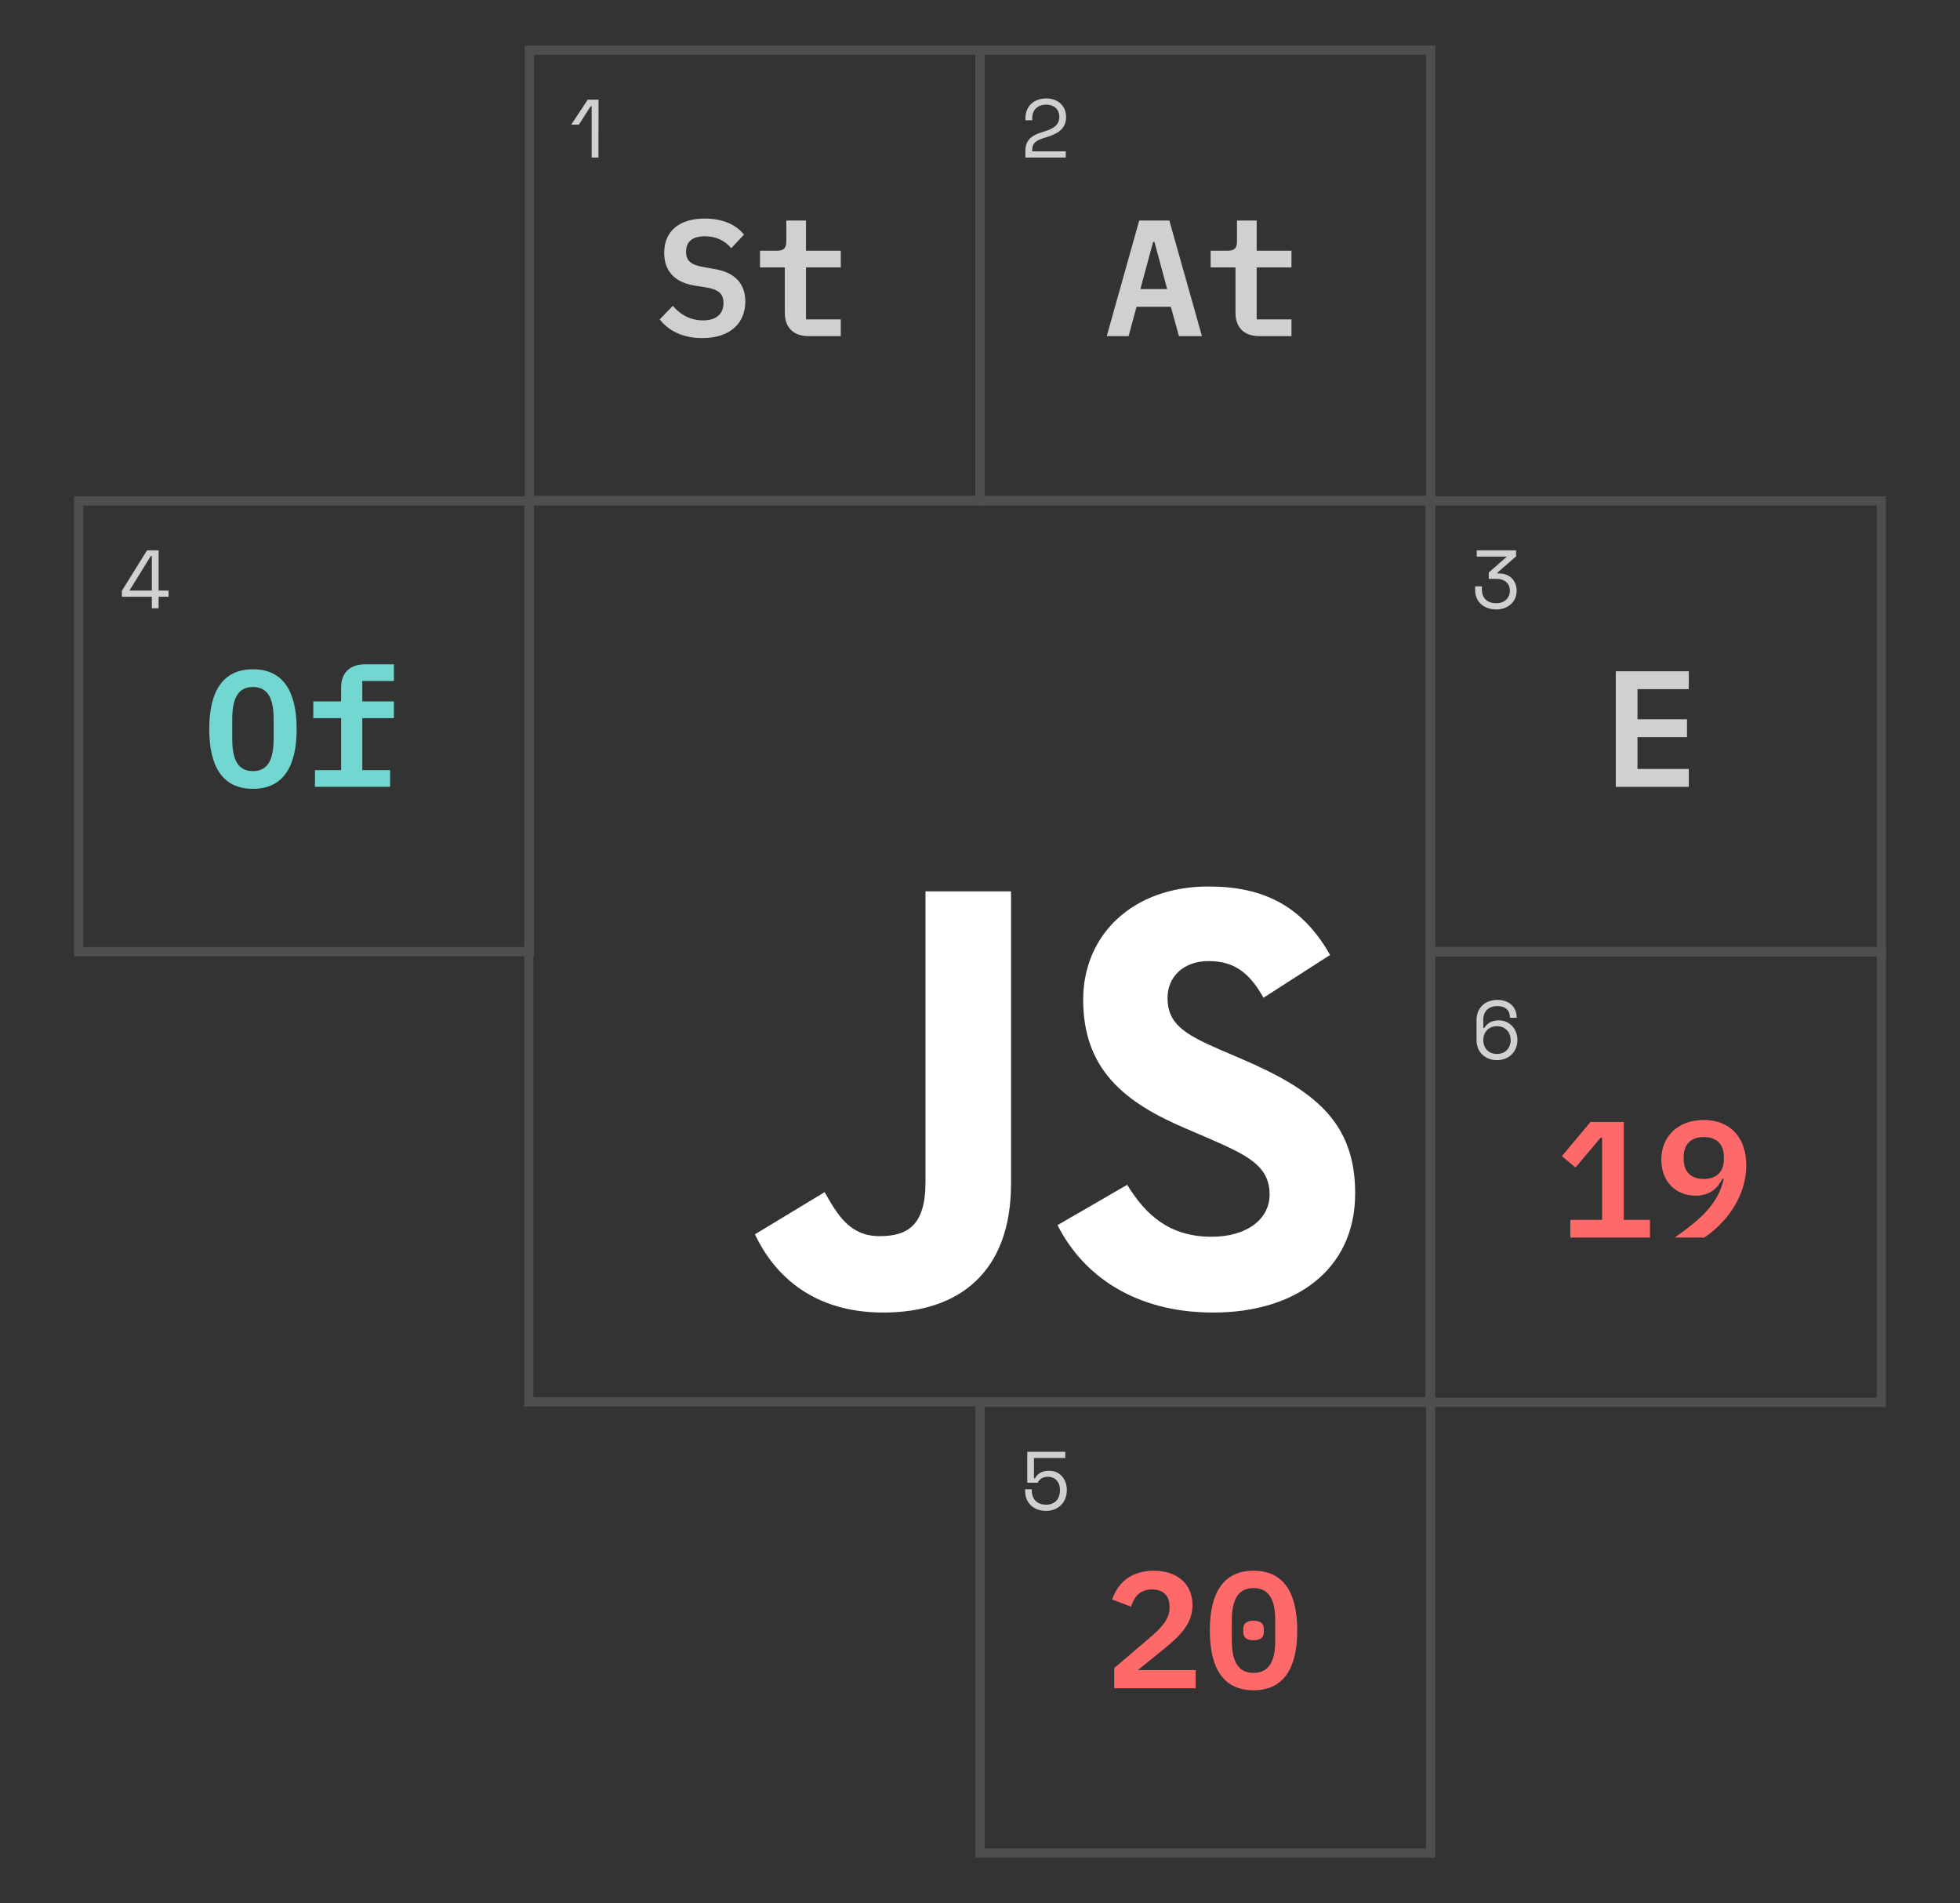 <svg width="344" height="334" viewBox="0 0 344 334" fill="none" xmlns="http://www.w3.org/2000/svg">
<rect x="0" y="0" width="344" height="334" fill="#333333" stroke="none"/>
<rect x="172" y="246.096" width="79.097" height="79.097" stroke="#4D4F4F" stroke-width="1.614"/>
<path d="M209.85 293.078H199.71L204.126 289.504C207.061 287.151 209.298 284.971 209.298 281.659C209.298 278.172 206.829 275.644 202.499 275.644C198.286 275.644 196.078 278.027 195.206 280.7L198.519 281.95C199.013 280.264 200.059 278.928 202.18 278.928C204.097 278.928 205.26 279.974 205.26 281.891V282.182C205.26 283.896 204.214 285.32 202.063 287.18L195.555 292.729V296.274H209.85V293.078ZM220.009 296.623C225.297 296.623 227.679 292.758 227.679 286.134C227.679 279.509 225.297 275.644 220.009 275.644C214.72 275.644 212.338 279.509 212.338 286.134C212.338 292.758 214.72 296.623 220.009 296.623ZM220.009 293.572C217.219 293.572 216.202 291.422 216.202 287.935V284.332C216.202 280.845 217.219 278.695 220.009 278.695C222.798 278.695 223.815 280.845 223.815 284.332V287.935C223.815 291.422 222.798 293.572 220.009 293.572ZM220.009 287.848C221.345 287.848 221.81 287.238 221.81 286.453V285.814C221.81 285.029 221.345 284.419 220.009 284.419C218.672 284.419 218.207 285.029 218.207 285.814V286.453C218.207 287.238 218.672 287.848 220.009 287.848Z" fill="#FE6A6A"/>
<path d="M180.295 254.77V260.203H182.111C182.344 259.767 182.823 259.157 183.898 259.157C185.177 259.157 186.034 260.029 186.034 261.496C186.034 263.065 185.148 264.053 183.608 264.053C182.053 264.053 181.094 263.138 181.094 261.569V261.351H179.918V261.612C179.918 263.762 181.414 265.142 183.608 265.142C185.801 265.142 187.24 263.588 187.24 261.496C187.24 259.433 185.889 258.096 184.131 258.096C182.693 258.096 182.024 258.75 181.646 259.447H181.472V255.859H186.964V254.77H180.295Z" fill="#D0D0D0"/>
<rect x="251.096" y="167" width="79.097" height="79.097" stroke="#4D4F4F" stroke-width="1.614"/>
<path d="M289.586 217.178V214.069H284.995V196.897H279.155L274.128 202.882L276.511 204.887L280.927 199.657H281.189V214.069H275.61V217.178H289.586ZM306.485 204.509C306.485 199.657 303.725 196.548 299.018 196.548C294.514 196.548 291.58 199.425 291.58 203.521C291.58 207.386 294.166 209.827 297.594 209.827C300.209 209.827 301.517 208.403 302.301 206.834L302.534 206.892C301.604 211.076 298.785 213.778 293.933 217.178H299.105C302.563 214.911 306.485 210.32 306.485 204.509ZM299.047 206.892C296.781 206.892 295.502 205.642 295.502 203.405V203.057C295.502 200.819 296.752 199.541 299.047 199.541C301.313 199.541 302.563 200.819 302.563 203.057V203.405C302.563 205.642 301.255 206.892 299.047 206.892Z" fill="#FE6A6A"/>
<path d="M266.322 182.53C266.322 180.438 264.825 179.058 263.067 179.058C261.586 179.058 260.874 179.784 260.51 180.395H260.336V178.942C260.336 177.504 261.251 176.559 262.791 176.559C264.302 176.559 265.014 177.373 265.014 178.608H266.205C266.205 176.777 264.927 175.47 262.791 175.47C260.612 175.47 259.145 176.908 259.145 179V182.545C259.145 184.651 260.699 186.046 262.719 186.046C264.767 186.046 266.322 184.622 266.322 182.53ZM262.719 180.09C264.157 180.09 265.13 181.077 265.13 182.53C265.13 183.983 264.157 184.956 262.719 184.956C261.31 184.956 260.336 183.983 260.336 182.53C260.336 181.077 261.31 180.09 262.719 180.09Z" fill="#D0D0D0"/>
<rect x="172" y="8.807" width="79.097" height="79.097" stroke="#4D4F4F" stroke-width="1.614"/>
<path d="M210.955 58.985L205.231 38.704H199.942L194.247 58.985H198.083L199.477 53.842H205.492L206.916 58.985H210.955ZM204.853 50.733H200.146L202.383 42.452H202.616L204.853 50.733ZM226.662 58.985V56.05H220.561V46.927H226.662V43.992H220.561V38.704H217.103V42.336C217.103 43.585 216.638 43.992 215.447 43.992H212.483V46.927H216.842V54.917C216.842 57.3 218.178 58.985 221.026 58.985H226.662Z" fill="#D0D0D0"/>
<path d="M179.976 20.735V21.112H181.167V20.807C181.167 19.238 182.111 18.366 183.651 18.366C184.959 18.366 185.918 19.151 185.918 20.502C185.918 21.969 184.872 22.609 183.143 23.117C181.211 23.684 179.961 24.454 179.961 26.473V27.65H187.051V26.56H181.167V26.328C181.167 24.933 182.039 24.57 183.666 24.076C185.656 23.466 187.109 22.594 187.109 20.546C187.109 18.584 185.671 17.277 183.651 17.277C181.501 17.277 179.976 18.599 179.976 20.735Z" fill="#D0D0D0"/>
<rect x="251.096" y="87.903" width="79.097" height="79.097" stroke="#4D4F4F" stroke-width="1.614"/>
<path d="M296.402 138.081V134.943H287.395V129.364H296.083V126.226H287.395V120.938H296.402V117.8H283.589V138.081H296.402Z" fill="#D0D0D0"/>
<path d="M259.188 96.577V97.681H264.462L261.295 100.47V101.589H262.748C263.983 101.589 265 102.315 265 103.652C265 104.916 264.07 105.86 262.632 105.86C261.077 105.86 260.089 105.003 260.089 103.477V102.896H258.898V103.521C258.898 105.628 260.438 106.95 262.646 106.95C264.622 106.95 266.191 105.613 266.191 103.681C266.191 101.807 264.869 100.644 263.184 100.644H262.82V100.485L266.089 97.637V96.577H259.188Z" fill="#D0D0D0"/>
<rect x="92.903" y="8.807" width="79.097" height="79.097" stroke="#4D4F4F" stroke-width="1.614"/>
<path d="M123.258 59.333C128.168 59.333 130.812 56.689 130.812 52.912C130.812 49.89 129.098 47.885 125.611 47.246L123.49 46.868C121.253 46.491 120.41 45.735 120.41 44.195C120.41 42.394 121.543 41.464 123.722 41.464C125.756 41.464 127.267 42.278 128.342 43.556L130.58 41.173C129.185 39.43 126.861 38.355 123.693 38.355C119.277 38.355 116.575 40.505 116.575 44.37C116.575 47.188 118.028 49.455 121.776 50.094L123.926 50.442C126.134 50.791 126.977 51.575 126.977 53.174C126.977 55.12 125.698 56.224 123.374 56.224C121.369 56.224 119.597 55.411 118.086 53.668L115.79 56.05C117.33 58.026 119.8 59.333 123.258 59.333ZM147.566 58.985V56.05H141.464V46.927H147.566V43.992H141.464V38.704H138.007V42.336C138.007 43.585 137.542 43.992 136.35 43.992H133.387V46.927H137.745V54.917C137.745 57.3 139.082 58.985 141.929 58.985H147.566Z" fill="#D0D0D0"/>
<path d="M103.16 17.48L100.255 21.868H101.606L103.669 18.642H103.843V27.65H105.034L105.049 17.48H103.16Z" fill="#D0D0D0"/>
<path d="M92.807 246V87.807H251V246H92.807Z" stroke="#4D4F4F" stroke-width="1.614"/>
<path d="M132.501 216.607L144.731 209.206C147.09 213.389 149.237 216.929 154.385 216.929C159.319 216.929 162.431 214.998 162.431 207.49V156.428H177.448V207.702C177.448 223.257 168.331 230.337 155.028 230.337C143.015 230.337 136.041 224.115 132.501 216.606" fill="white"/>
<path d="M185.606 214.998L197.834 207.918C201.053 213.175 205.236 217.037 212.638 217.037C218.86 217.037 222.828 213.926 222.828 209.634C222.828 204.485 218.752 202.662 211.887 199.659L208.133 198.049C197.298 193.437 190.11 187.644 190.11 175.415C190.11 164.152 198.692 155.569 212.102 155.569C221.649 155.569 228.514 158.895 233.448 167.584L221.755 175.093C219.181 170.481 216.392 168.657 212.102 168.657C207.703 168.657 204.914 171.446 204.914 175.093C204.914 179.599 207.703 181.423 214.139 184.212L217.893 185.821C230.659 191.292 237.846 196.87 237.846 209.42C237.846 222.937 227.226 230.338 212.96 230.338C199.014 230.338 190.003 223.688 185.606 214.998Z" fill="white"/>
<rect x="13.807" y="87.903" width="79.097" height="79.097" stroke="#4D4F4F" stroke-width="1.614"/>
<path d="M44.394 138.43C49.682 138.43 52.064 134.565 52.064 127.941C52.064 121.316 49.682 117.452 44.394 117.452C39.105 117.452 36.723 121.316 36.723 127.941C36.723 134.565 39.105 138.43 44.394 138.43ZM44.394 135.321C41.691 135.321 40.762 133.171 40.762 129.684V126.197C40.762 122.711 41.691 120.561 44.394 120.561C47.096 120.561 48.026 122.711 48.026 126.197V129.655C48.026 133.171 47.096 135.321 44.394 135.321ZM55.278 138.081H68.469V135.147H63.588V126.023H69.138V123.088H63.588V119.515H69.138V116.58H64.082C61.206 116.58 59.869 118.265 59.869 120.648V123.088H54.988V126.023H59.869V135.147H55.278V138.081Z" fill="#72D7D1"/>
<path d="M25.807 96.577L21.391 103.681V104.727H26.65V106.746H27.841V104.727H29.584V103.637H27.841V96.577H25.807ZM26.475 97.564H26.65V103.637H22.713L26.475 97.564Z" fill="#D0D0D0"/>
</svg>
